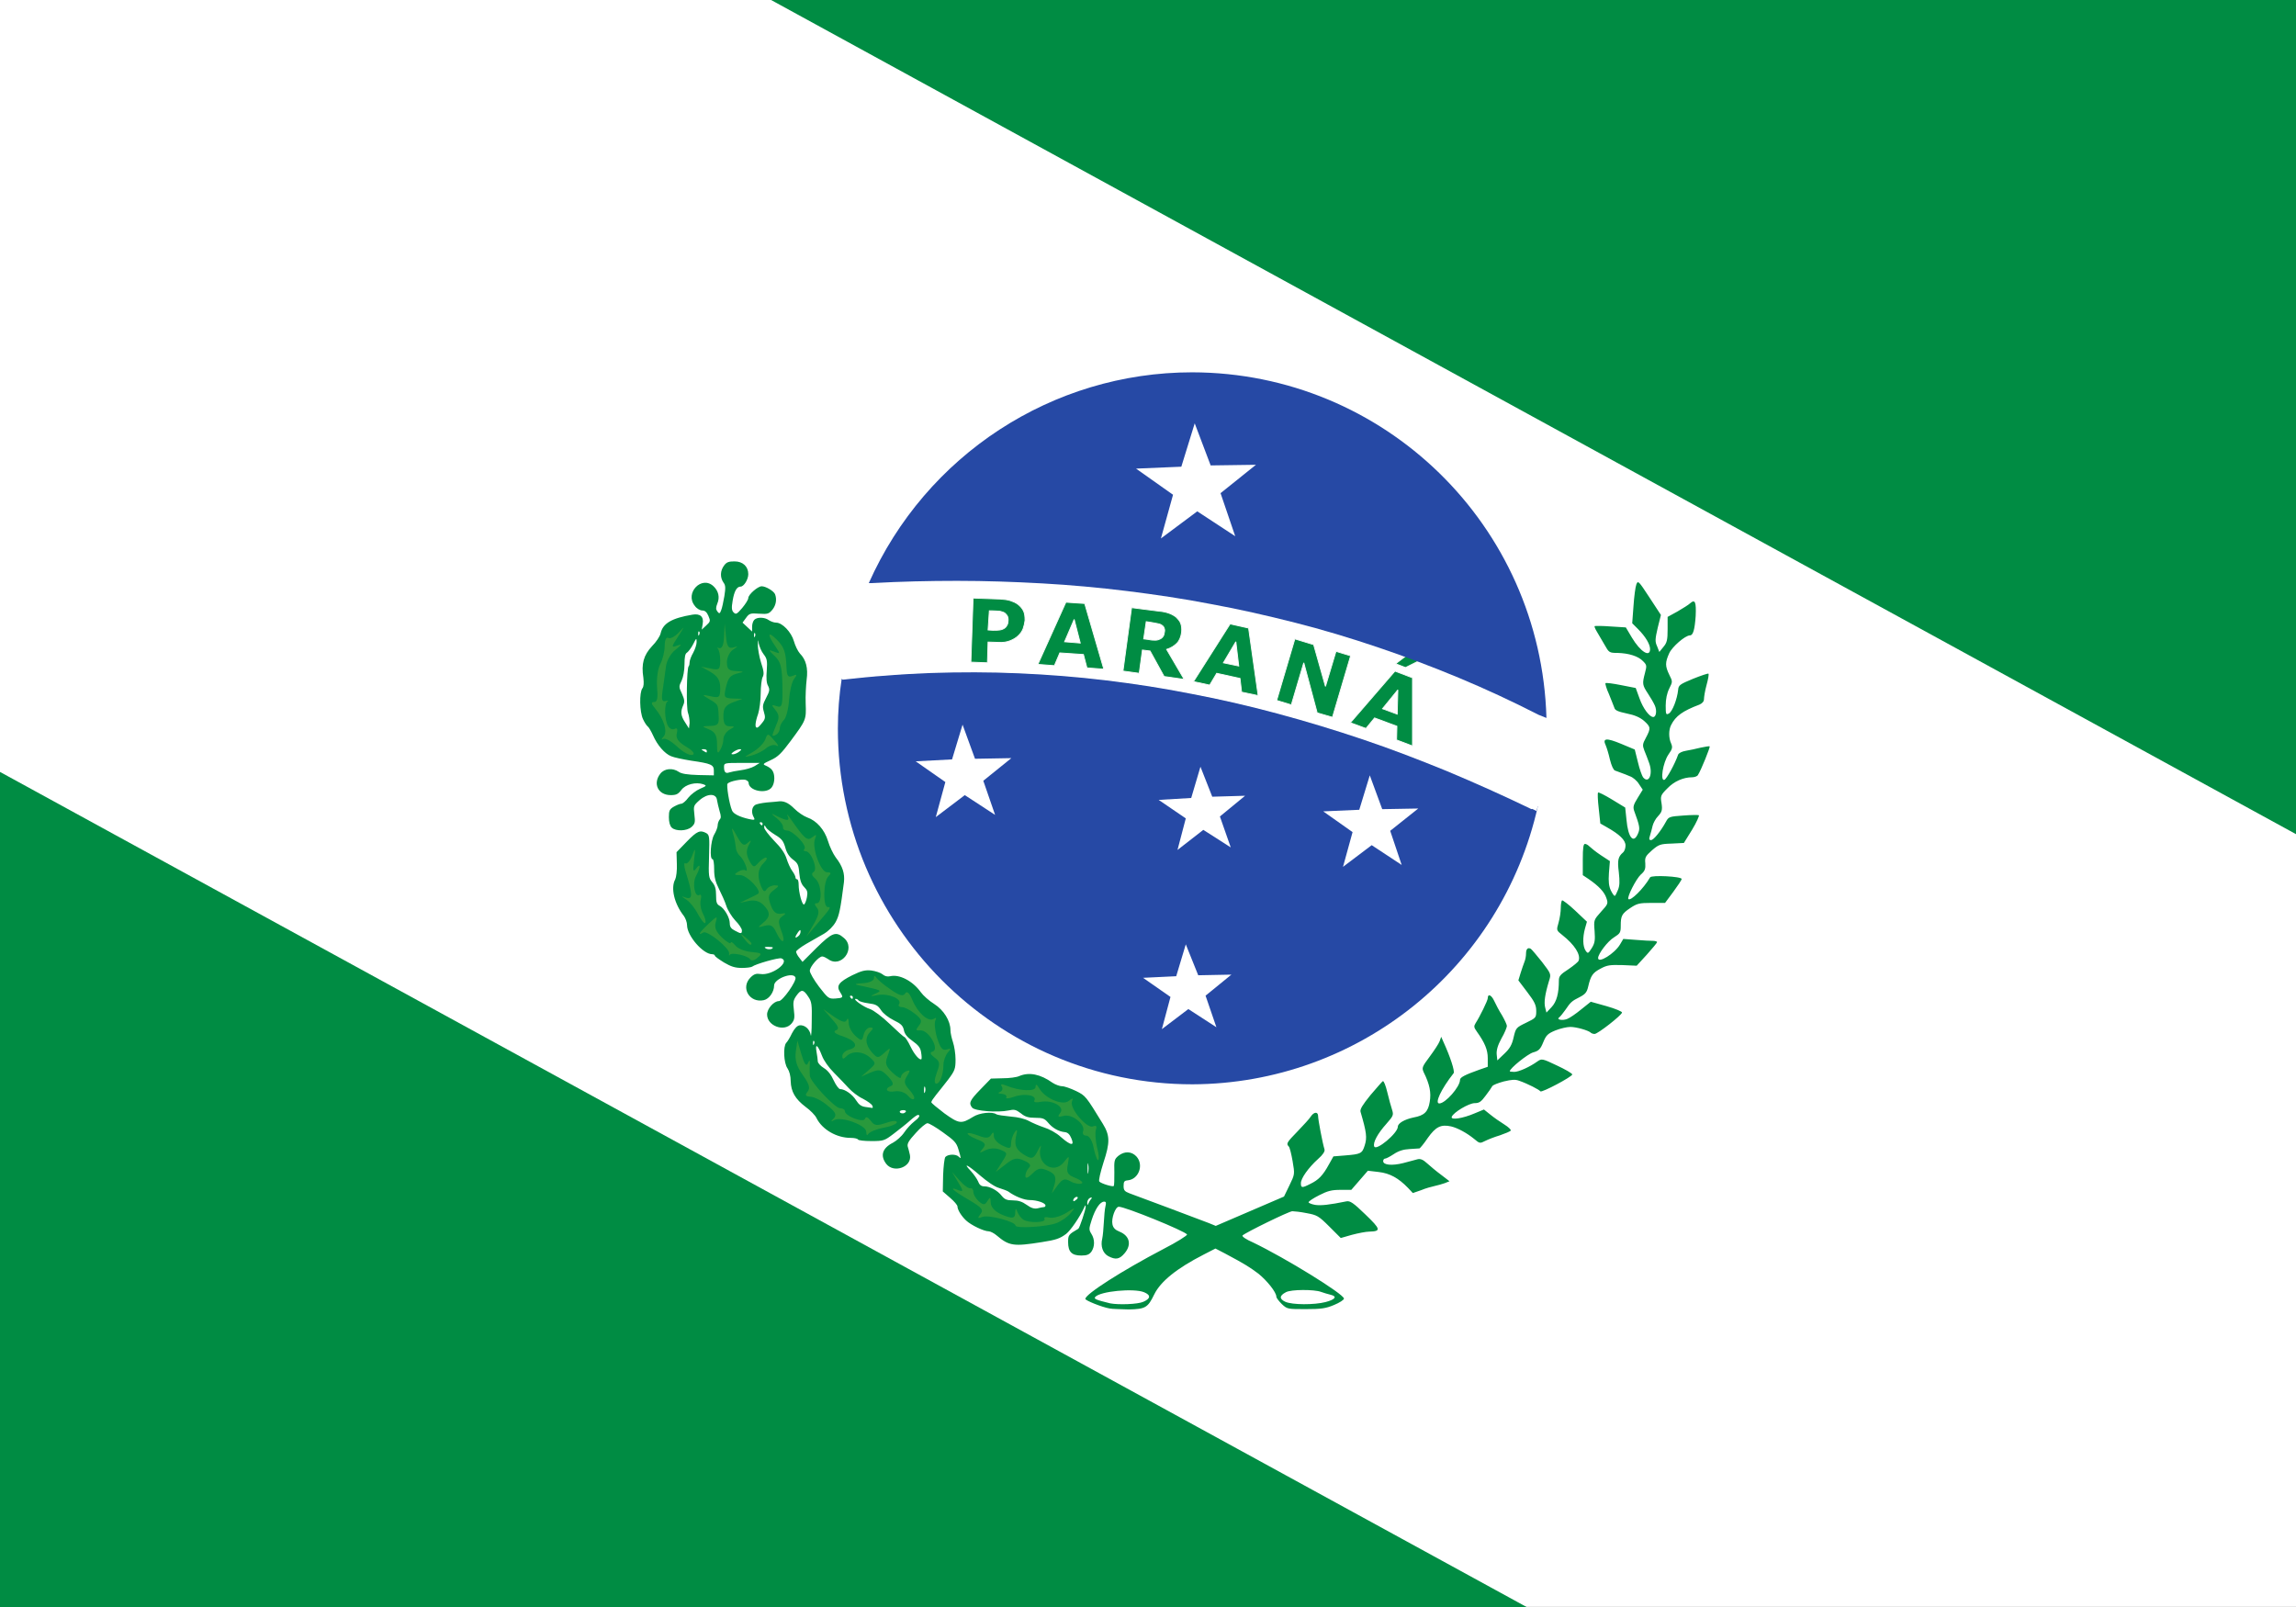 <?xml version="1.0" encoding="utf-8"?>
<!-- Generator: Adobe Illustrator 27.6.1, SVG Export Plug-In . SVG Version: 6.00 Build 0)  -->
<svg version="1.1" id="Camada_1" xmlns="http://www.w3.org/2000/svg" xmlns:xlink="http://www.w3.org/1999/xlink" x="0px" y="0px"
	 viewBox="0 0 720 504" style="enable-background:new 0 0 720 504;" xml:space="preserve">
<rect x="0" y="0" width="720" height="504" fill="#333333" stroke="none"/>
<style type="text/css">
	.st0{fill-rule:evenodd;clip-rule:evenodd;fill:#FFFFFF;}
	.st1{fill-rule:evenodd;clip-rule:evenodd;fill:#008C43;}
	.st2{fill-rule:evenodd;clip-rule:evenodd;fill:#2649A5;}
	.st3{fill:#008C43;stroke:#F9F9F9;stroke-width:0.283;stroke-miterlimit:3;}
	.st4{fill:#29993C;}
</style>
<g id="layer1" transform="translate(-1261.179,-101.738)">
	<g id="g1304" transform="translate(25.929,-5.292)">
		<g id="g1286">
			<rect id="rect4575" x="1235.2" y="107" class="st0" width="720.6" height="504">
			</rect>
			<path id="path4566" class="st1" d="M1477,107l478.9,262V107H1477z M1235.2,349.1v262h478.9L1235.2,349.1z"/>
		</g>
		<g id="g1260">
			<g id="g959">
				<path id="path4589" class="st2" d="M1717.5,359.9l-2,0.9c-8.7-4.2-17.4-8.1-26.2-11.8c-8.8-3.6-17.6-7-26.5-10
					c-8.9-3-17.8-5.7-26.7-8.1c-8.9-2.4-17.9-4.5-26.9-6.2c-9-1.8-18.1-3.2-27.2-4.3c-9.1-1.1-18.2-1.8-27.3-2.2
					c-9.1-0.4-18.3-0.4-27.5-0.1c-4.6,0.2-9.2,0.4-13.8,0.8c-4.6,0.3-9.2,0.8-13.9,1.3l-0.3-0.3c-0.8,5.2-1.2,10.4-1.2,15.6
					c0,61.6,49.8,111.6,111.2,111.6C1661.1,446.9,1706.1,410.8,1717.5,359.9L1717.5,359.9z"/>
				<path id="path4587" class="st0" d="M1720.2,332.1l-2.5-1c-8.3-4.2-16.6-8.1-25-11.6c-8.4-3.5-16.9-6.7-25.5-9.6
					c-8.6-2.9-17.2-5.4-25.9-7.7c-8.7-2.2-17.4-4.2-26.2-5.8c-8.8-1.6-17.6-3-26.4-4.1c-8.8-1.1-17.7-1.9-26.6-2.4
					c-8.9-0.5-17.8-0.8-26.7-0.8c-8.9,0-17.8,0.2-26.6,0.7h-1.1c-4.2,9.5-7.1,19.6-8.5,29.9l0.3,0.3c4.6-0.5,9.3-1,13.9-1.3
					c4.6-0.3,9.2-0.6,13.8-0.8c9.2-0.3,18.4-0.3,27.5,0.1c9.1,0.4,18.3,1.1,27.3,2.2c9.1,1.1,18.1,2.5,27.2,4.3
					c9,1.8,18,3.8,26.9,6.2c8.9,2.4,17.9,5.1,26.7,8.1c8.9,3,17.7,6.4,26.5,10c8.8,3.6,17.5,7.5,26.2,11.8l1.6,0.8l0.4-1.7
					c1.8-8,2.8-16.3,2.8-24.5C1720.3,334.3,1720.3,333.2,1720.2,332.1L1720.2,332.1z"/>
				<path id="text870" class="st3" d="M1540.4,294.6l-0.7,20.1l5.2,0.2l0.2-6.5l3.2,0.1c1.5,0.1,2.7-0.1,3.7-0.5
					c1-0.4,1.9-0.9,2.7-1.7c0.6-0.6,1.1-1.3,1.4-2.1c0.3-0.9,0.5-1.7,0.6-2.6c0-1.2-0.1-2.2-0.5-3c-0.4-0.8-1-1.5-1.8-2.1
					c-0.7-0.5-1.4-0.8-2.3-1.1c-0.9-0.3-1.9-0.4-3.2-0.5L1540.4,294.6z M1569.5,295.9l-8.8,19.5l5.2,0.4l1.7-4l7.4,0.5l1.1,4.2
					l5.3,0.4l-6-20.6L1569.5,295.9z M1590.1,297.6l-2.7,19.9l5.1,0.7l1-7.3l2.4,0.3l4.4,8l6.3,0.9l-5.5-9.4c1.3-0.4,2.4-1.1,3.2-1.9
					c0.8-0.8,1.3-2,1.5-3.5c0.1-1.1,0-2-0.3-2.8c-0.3-0.8-0.9-1.4-1.5-2c-0.7-0.5-1.4-0.9-2.3-1.2s-1.8-0.5-3-0.6L1590.1,297.6z
					 M1545.5,298.6l0.9,0c0.9,0,1.5,0.1,2,0.1c0.5,0,1,0.2,1.6,0.4c0.4,0.2,0.7,0.5,1,0.9c0.3,0.4,0.4,0.9,0.4,1.5
					c0,0.6-0.1,1.1-0.3,1.5c-0.2,0.4-0.4,0.7-0.8,1c-0.4,0.3-0.9,0.5-1.5,0.6c-0.6,0.1-1.3,0.1-2.2,0.1l-1.5-0.1L1545.5,298.6z
					 M1572.1,301.3l1.9,7.4l-4.9-0.4L1572.1,301.3z M1594.7,302l1.9,0.3c0.6,0.1,1.2,0.2,1.6,0.3c0.5,0.1,0.9,0.2,1.2,0.4
					c0.5,0.3,0.8,0.6,0.9,1c0.2,0.4,0.2,0.8,0.1,1.3c-0.1,0.6-0.2,1-0.4,1.3c-0.2,0.3-0.5,0.6-0.9,0.8c-0.4,0.2-0.9,0.4-1.5,0.4
					c-0.6,0-1.3,0-2.1-0.2l-1.6-0.2L1594.7,302z M1621,302.7l-11.5,18.1l5.1,1.1l2.2-3.7l7.3,1.6l0.5,4.3l5.2,1.1l-3-21.2
					L1621,302.7z M1641.3,307.4l-5.7,19.3l4.6,1.4l3.9-13.2l4.2,15.7l4.8,1.4l5.7-19.3l-4.6-1.4l-3.3,11l-3.7-13.1L1641.3,307.4z
					 M1622.8,308.3l0.9,7.6l-4.8-1L1622.8,308.3z M1677.9,311.4l-5,3.8l3.1,1.2l6.2-3.1l0.1-0.3L1677.9,311.4z M1672.7,317.5
					l-14,16.2l4.9,1.8l2.7-3.3l7,2.6l-0.1,4.3l5,1.9l0-21.4L1672.7,317.5z M1673.6,323.4l-0.2,7.6l-4.6-1.7L1673.6,323.4z"/>
				<path id="path4582" class="st2" d="M1609.1,223.8c-43.8,0-83.5,25.9-101.4,66.1h1.1c8.9-0.5,17.8-0.7,26.6-0.7
					c8.9,0,17.8,0.3,26.7,0.8c8.9,0.5,17.7,1.3,26.6,2.4c8.8,1.1,17.7,2.4,26.4,4.1c8.8,1.6,17.5,3.6,26.2,5.8
					c8.7,2.2,17.3,4.8,25.9,7.7c8.6,2.9,17.1,6.1,25.5,9.6c8.4,3.5,16.8,7.4,25,11.6l2.5,1C1718.5,271.8,1669.3,223.9,1609.1,223.8
					L1609.1,223.8z"/>
				<path id="path919" class="st0" d="M1609.9,239.8l-4.2,13.6l-14.2,0.6l11.6,8.2l-3.8,13.7l11.4-8.5l11.9,7.8l-4.6-13.5l11.1-8.9
					l-14.2,0.2L1609.9,239.8z M1537.1,334.3l-3.3,10.9l-11.4,0.6l9.3,6.5l-3,11l9.1-6.9l9.5,6.2l-3.7-10.7l8.8-7.1l-11.4,0.2
					L1537.1,334.3z M1611.7,347.5l-2.9,9.8l-10.2,0.6l8.5,5.8l-2.6,9.9l8.1-6.3l8.6,5.5l-3.4-9.7l7.9-6.5l-10.3,0.3L1611.7,347.5z
					 M1664.8,350.2l-3.3,10.8l-11.3,0.5l9.2,6.5l-3,10.9l9-6.8l9.4,6.2l-3.6-10.7l8.8-7l-11.3,0.2L1664.8,350.2z M1607.1,403.2
					l-3,10l-10.4,0.5l8.6,6l-2.7,10.1l8.3-6.3l8.8,5.7l-3.4-9.9l8.1-6.6l-10.4,0.2L1607.1,403.2z"/>
			</g>
			<g id="g1245">
				<path id="path1172" class="st1" d="M1583.2,517.4c-2.4-0.4-7.6-2.5-7.6-3c0-1.5,11.6-8.9,24.4-15.6c4.3-2.2,7.6-4.3,7.5-4.6
					c-0.7-1.1-19.4-8.7-21.4-8.7c-1.1,0-2.4,3.7-2,5.5c0.2,1.1,0.9,1.8,2.2,2.3c3.2,1.3,3.9,4.1,1.6,6.8c-1.6,1.9-2.8,2.1-5.1,0.9
					c-1.7-0.9-2.5-3.1-1.9-5.5c0.2-0.9,0.4-3.2,0.5-5.1c0.1-2,0.3-4.2,0.5-5c0.3-1.2,0.2-1.5-0.4-1.5c-1.3,0-2.8,2.3-3.9,5.7
					c-0.9,2.8-0.9,3.1-0.1,4.4c1.1,1.7,1.1,4,0,5.6c-0.7,0.9-1.4,1.2-3.2,1.2c-3,0-4.1-1.2-4.1-4.2c0-2.2,0.1-2.4,3.2-4.2
					c0.4-0.2,2.3-6,2.3-6.8c0-0.7-0.1-0.7-0.4,0c-1.4,3.1-4.3,7.3-5.7,8.4c-2,1.5-3.2,1.9-7.7,2.6c-8.8,1.4-10.2,1.2-14.1-2.1
					c-0.8-0.7-2-1.3-2.5-1.3c-1.5,0-5.5-1.9-7.1-3.4c-1.5-1.4-2.7-3.4-2.7-4.4c0-0.4-1-1.6-2.3-2.7l-2.3-2l0.1-5
					c0.1-2.8,0.4-5.4,0.7-5.8c0.8-0.9,3.3-1,4.2-0.1c0.8,0.8,0.8,0.7-0.1-2.3c-0.6-2.1-1.3-2.8-4.8-5.3c-2.2-1.6-4.4-2.9-4.9-2.9
					c-0.5,0-2.2,1.4-3.7,3.1c-2.2,2.4-2.7,3.3-2.5,4.2c0.2,0.6,0.5,1.8,0.7,2.7c0.7,3.7-5,5.8-7.4,2.8c-2-2.6-1.3-5,2.1-6.7
					c1.1-0.6,2.7-2,3.5-3.2c0.8-1.2,2.2-2.7,3.1-3.4c1.6-1.2,2.1-2.1,1.2-2.1c-0.3,0-1.4,0.8-2.5,1.8s-3.4,2.8-5.1,4.1
					c-2.9,2.2-3.2,2.3-7,2.3c-2.2,0-4.1-0.2-4.2-0.5c-0.2-0.3-1.2-0.5-2.3-0.5c-4.4,0-8.9-2.6-10.7-6.2c-0.4-0.9-2-2.5-3.4-3.5
					c-3.3-2.5-4.6-4.8-4.7-8.1c0-1.6-0.4-3.1-1-4c-1.2-1.7-1.4-6.9-0.4-8c0.4-0.4,1.2-1.7,1.8-3c0.8-1.5,1.6-2.4,2.4-2.5
					c1.6-0.2,3.2,1.2,3.5,3.1c0.1,0.8,0.3-1.2,0.3-4.4c0.1-5.2,0-6.1-1.1-7.7c-1.5-2.3-2.2-2.4-3.7-0.3c-1,1.4-1.1,2.1-0.8,4.5
					c0.3,2.4,0.2,3.1-0.7,4.2c-2.3,2.8-7.7,0.8-7.7-2.8c0-1.8,2.1-4.2,3.7-4.2c1.2,0,5.6-6.3,5.2-7.4c-0.7-1.9-6.7,0.4-6.7,2.5
					c0,2-1.5,4.2-3.2,4.6c-4.5,1-7.4-3.9-4.2-7.1c1.1-1.1,1.8-1.3,3.1-1.1c3.6,0.6,9.5-3.8,6.6-4.9c-0.9-0.3-8.2,1.8-9.2,2.6
					c-0.3,0.2-1.7,0.4-3.2,0.4c-2.1,0-3.4-0.4-5.6-1.7c-1.6-1-2.9-1.9-2.9-2.2c0-0.2-0.4-0.4-0.8-0.4c-2.9,0-7.9-5.8-7.9-9.1
					c0-0.9-0.5-2.2-1-2.9c-3-3.8-4.2-8.8-2.7-11.5c0.3-0.6,0.6-2.8,0.5-4.8l-0.1-3.7l3.2-3.3c3.3-3.4,4.2-3.7,6.1-2.7
					c1,0.6,1.1,1,0.9,7.3c-0.2,6.3-0.1,6.8,1,8.1c0.9,1.1,1.2,2.1,1.2,4.1c0,2.2,0.2,2.8,1.1,3.3c1.5,0.8,3.2,3.7,3.2,5.5
					c0,1.1,0.4,1.7,1.6,2.3c2,1.1,2.2,1,2.2-0.1c0-0.5-0.9-1.9-2.1-3.1c-1.1-1.2-2.4-3.3-2.8-4.6c-0.4-1.3-1.5-3.7-2.3-5.3
					c-1.1-2.2-1.5-3.7-1.5-6.1c0-1.8-0.2-3.2-0.5-3.2c-1,0-0.6-5.8,0.5-7.7c0.6-1,1.1-2.3,1.1-2.9c0-0.6,0.3-1.4,0.6-1.8
					c0.5-0.5,0.5-1.1,0-2.7c-0.3-1.1-0.7-2.7-0.8-3.4c-0.2-2.2-3-2.2-5.5,0c-1.9,1.7-1.9,1.8-1.6,4.5c0.3,2.4,0.2,2.9-0.9,3.9
					c-1.5,1.3-4.9,1.4-6.2,0.2c-0.6-0.6-0.9-1.8-0.9-3.3c0-2,0.2-2.5,1.6-3.3c0.9-0.5,1.9-0.9,2.3-0.9c0.4,0,1.4-0.8,2.2-1.9
					c0.8-1,2.5-2.3,3.7-2.8c2.1-0.9,2.1-1,1-1.4c-2.3-0.8-5.6,0-6.9,1.8c-1,1.3-1.6,1.6-3.3,1.6c-4,0-5.7-3.6-3.3-6.7
					c1.3-1.7,3.9-1.9,5.8-0.6c0.8,0.6,2.7,0.9,6.1,1l4.9,0.1v-1.5c0-1.8-0.8-2.2-7.1-3.1c-2.5-0.4-5.4-1-6.3-1.4
					c-2-0.8-4.3-3.4-5.7-6.6c-0.6-1.3-1.3-2.5-1.6-2.7c-0.3-0.2-1-1.2-1.5-2.3c-1.1-2.3-1.2-8.4-0.2-9.7c0.4-0.5,0.5-1.6,0.3-3.3
					c-0.7-4.4,0.1-7.1,2.7-9.9c1.3-1.3,2.5-3.1,2.7-4c0.7-3.2,3.5-4.8,10-5.9c2.4-0.4,3.6,0.6,3.2,2.9l-0.3,1.8l1.4-1.3
					c1.3-1.2,1.4-1.4,0.7-3c-0.5-1.2-1.1-1.7-1.9-1.7c-0.7,0-1.8-0.6-2.4-1.5c-3.2-4,2.2-9.6,5.9-6.1c1.6,1.5,2,3.5,1.2,5.4
					c-0.5,1.3-0.5,1.8,0,2.5c0.6,0.8,0.8,0.7,1.2-0.4c0.3-0.7,0.7-2.7,1-4.4c0.4-2.6,0.4-3.4-0.3-4.3c-1.1-1.6-1-3.7,0.2-5.3
					c0.8-1.1,1.5-1.3,3.3-1.3c2.6,0,4.3,1.6,4.3,4c0,1.7-1.4,3.9-2.4,3.9c-1.2,0-2,1.4-2.5,4.4c-0.4,2.3-0.3,3.1,0.3,3.7
					c0.7,0.7,1,0.6,2.7-1.4c1-1.2,1.9-2.6,1.9-3.1c0-1.1,3-3.7,4.2-3.7c1.3,0,3.8,1.5,4.2,2.5c0.6,1.6,0.3,3.4-0.8,4.8
					c-1.1,1.3-1.4,1.5-4.2,1.3c-2.7-0.2-3.1-0.1-4.1,1.3l-1.1,1.5l1.5,1.4l1.5,1.4v-1.5c0-0.9,0.3-1.8,0.7-2.2
					c0.9-0.9,3.3-0.8,4.5,0.1c0.6,0.4,1.6,0.8,2.3,0.8c2,0,4.8,3,5.6,5.8c0.4,1.4,1.2,3.1,1.9,3.9c1.9,1.9,2.6,4.6,2.1,8.2
					c-0.2,1.7-0.4,5.1-0.3,7.5c0.2,5.1,0.1,5.2-4.7,11.7c-2.9,3.9-4,5-6.2,6c-2.6,1.2-2.7,1.3-1.5,1.8c0.7,0.3,1.6,0.9,1.9,1.4
					c0.9,1.2,0.9,3.9-0.1,5.3c-1.6,2.3-7.3,1.2-7.3-1.4c0-0.3-0.4-0.7-1-0.9c-1.1-0.3-4.9,0.4-5.6,1.2c-0.4,0.4,0.5,6.3,1.4,8.4
					c0.4,1.1,2.6,2.1,5.3,2.7c1.8,0.4,2,0.3,1.5-0.6c-0.8-1.4-0.6-3,0.3-3.7c0.4-0.4,2.1-0.7,3.8-0.9c1.7-0.1,3.2-0.3,3.4-0.3
					c1.8-0.3,3.3,0.3,5.2,2.2c1.2,1.2,3,2.4,4.1,2.8c2.9,1,5.4,3.8,6.5,7.4c0.5,1.7,1.6,4,2.4,5.1c2.2,2.8,2.9,5.1,2.6,7.8
					c-1.1,8.6-1.5,10.5-2.6,12.5c-0.8,1.4-2.2,2.8-3.7,3.7c-1.4,0.8-3.9,2.2-5.6,3.2c-1.7,1-3.1,2.1-3.1,2.4c0,0.3,0.4,1.2,1,1.9
					l1,1.3l4.4-4.4c4.9-4.8,6.1-5.3,8.6-3.1c3.9,3.3-0.9,9.7-5,6.6c-0.6-0.4-1.4-0.8-1.8-0.8c-1.1,0-3.9,3.2-3.9,4.5
					c0,0.6,1.3,2.9,2.9,5c2.8,3.6,3,3.8,5,3.7c2.6-0.2,2.7-0.3,1.6-2c-1.3-2-0.4-3.2,3.8-5.3c2.9-1.4,4-1.7,6-1.5
					c1.4,0.2,2.9,0.7,3.5,1.2c0.7,0.6,1.5,0.8,2.4,0.6c2.9-0.7,7.1,1.5,9.6,5c0.8,1.1,2.6,2.7,4.2,3.7c3,1.9,5.1,5.3,5.1,8.2
					c0,0.9,0.4,2.6,0.8,3.8c0.4,1.2,0.8,3.6,0.8,5.4c0,2.9-0.2,3.5-2.3,6.3c-1.3,1.7-3,3.8-3.8,4.8c-0.8,1-1.5,2-1.5,2.3
					c0,0.3,1.9,1.8,4.1,3.5c4.6,3.3,5.3,3.4,9,1.1c2-1.3,6.1-1.7,7.3-0.8c0.3,0.2,2.3,0.5,4.4,0.7c2.5,0.2,4.5,0.7,5.8,1.4
					c1.1,0.6,3.2,1.5,4.7,2c1.6,0.5,3.9,1.7,5.3,3c3.2,2.8,4.4,2.9,3.3,0.4c-0.5-1.2-1.1-1.8-2-1.9c-2-0.2-3.9-1.3-5.3-3
					c-1.1-1.3-1.7-1.5-4-1.5c-2.1,0-3.2-0.3-4.5-1.4c-1.6-1.2-2.1-1.3-3.9-0.9c-3.2,0.7-10.6,0.2-11.4-0.9c-1.1-1.4-0.8-2.2,2.6-5.7
					l3.3-3.4l3.7-0.1c2,0,4.4-0.3,5.2-0.7c3.1-1.3,6.6-0.6,10.4,2.1c0.9,0.6,2.3,1.1,3,1.1c0.8,0,2.7,0.7,4.4,1.5
					c3,1.5,3,1.5,8.4,10.3c2.2,3.6,2.3,5.8,0.2,12.1c-1,3.2-1.6,5.7-1.3,6c0.7,0.7,4.2,1.7,4.5,1.4c0.2-0.2,0.2-2.1,0.2-4.3
					c-0.1-3.8,0-4.1,1.3-5.2c1.9-1.5,4.1-1.4,5.6,0.2c2.4,2.6,0.8,7.1-2.6,7.5c-1.2,0.1-1.4,0.4-1.4,1.8c0,1.3,0.3,1.7,1.9,2.3
					c2.8,1,22.2,8.3,24.8,9.3l2.2,0.9l10.7-4.6l10.7-4.6l1.7-3.5c1.7-3.5,1.7-3.5,1-7.6c-0.4-2.3-0.9-4.3-1.2-4.6
					c-0.9-0.9-0.6-1.3,2.8-4.8c1.8-1.9,3.7-3.9,4.1-4.6c1-1.5,2.3-1.6,2.3-0.1c0,1.1,1.4,8.5,2,10.4c0.2,0.6-0.5,1.7-2,3
					c-3.1,2.8-5.4,6.1-5.4,7.6c0,1.5,0.3,1.6,3,0.2c2.5-1.2,3.9-2.6,5.8-6.1l1.4-2.5l3.7-0.3c4.9-0.4,5.3-0.6,6.1-3.1
					c0.8-2.5,0.6-4.1-1.3-10.6c-0.2-0.8,0.6-2.1,3.1-5.2c1.9-2.2,3.6-4.2,3.9-4.4c0.3-0.1,0.9,1.4,1.4,3.5c0.5,2.1,1.2,4.6,1.5,5.5
					c0.5,1.6,0.4,1.9-1.8,4.4c-2.7,3-4.3,5.9-3.8,7.1c0.6,1.5,7.4-4.2,7.4-6.2c0-1.1,2.1-2.3,4.9-2.9c3.4-0.6,4.6-1.8,5.1-4.9
					c0.5-2.9,0-5.5-1.9-9.3c-0.6-1.4-0.5-1.7,1.9-4.9c1.4-1.9,2.8-4,3.1-4.8l0.5-1.4l0.7,1.6c2.2,4.8,3.6,9.2,3.2,9.8
					c-4,5.1-6,9.5-4.5,9.5c1.9,0,6.5-5.2,6.5-7.4c0-0.8,1.6-1.6,6.1-3.2l2.6-0.9v-2.7c0-2.6-0.9-4.8-3.4-8.3c-1-1.4-1-1.7-0.4-2.7
					c1.3-2,3.8-7.1,3.8-7.8c0-1.5,1.1-1.1,2,0.8c0.5,1.1,1.6,3.2,2.5,4.6c0.8,1.4,1.5,2.9,1.5,3.3c0,0.4-0.7,2.2-1.7,3.9
					c-1.2,2.2-1.6,3.7-1.5,5l0.2,1.9l2.2-2.1c1.7-1.6,2.4-2.8,2.9-5.1c0.7-3,0.8-3.1,3.9-4.6c3.1-1.5,3.2-1.6,3.2-3.7
					c0-1.8-0.5-2.9-2.8-5.9l-2.8-3.7l0.7-2.3c0.4-1.2,0.9-2.8,1.2-3.5c0.3-0.7,0.5-1.8,0.5-2.6c0-1.5,0.6-2,1.5-1.5
					c0.3,0.2,1.9,2.1,3.5,4.1c2.9,3.8,2.9,3.8,2.2,6c-1.3,4.3-1.6,6.7-1.2,8.3l0.4,1.6l1.6-1.7c1.6-1.7,2.3-4.3,2.3-8.4
					c0-1.3,0.5-1.9,3-3.5c1.6-1.1,3.1-2.3,3.2-2.7c0.7-1.9-1.3-5-5.1-8c-1.9-1.5-1.9-1.5-1.2-3.9c0.4-1.4,0.7-3.4,0.7-4.6
					c0-1.2,0.2-2.2,0.4-2.4c0.2-0.1,2.1,1.3,4.1,3.2l3.7,3.5l-0.6,2.1c-0.8,2.9-0.7,5.7,0.2,7c0.7,1,0.8,0.9,1.9-0.8
					c1-1.6,1.1-2.5,0.9-5.4c-0.3-3.5-0.2-3.5,2-6c2.2-2.4,2.3-2.6,1.7-4.3c-0.6-1.9-2.4-3.8-5.6-6l-1.8-1.2v-4.9
					c0-3.8,0.2-4.9,0.7-4.9c0.4,0,1,0.4,1.4,0.8c0.4,0.4,2,1.7,3.5,2.7l2.9,1.9l-0.3,3.7c-0.2,2.8,0,4.2,0.6,5.5
					c0.5,1,1,1.7,1.2,1.7c0.2,0,0.6-0.8,1-1.8c0.6-1.4,0.6-2.7,0.3-5.6c-0.5-3.8-0.2-4.9,1.3-6.2c0.5-0.4,0.8-1.4,0.8-2.2
					c0-1.7-1.9-3.5-5.8-5.7l-2.1-1.2l-0.5-4.7c-0.3-2.6-0.4-4.8-0.2-5c0.1-0.2,2.1,0.8,4.4,2.2l4.1,2.5l0.4,3.8
					c0.5,5.6,2.2,7.7,3.6,4.4c0.7-1.6,0.6-2.3-1.2-7.2c-0.4-1.2-0.2-1.9,1.1-4l1.6-2.6l-1.2-1.8c-0.6-1-1.9-2.1-2.8-2.4
					c-0.9-0.4-2.2-0.9-2.8-1.1c-0.6-0.2-1.5-0.6-1.9-0.7c-0.5-0.2-1.1-1.5-1.6-3.5c-0.4-1.8-1-3.7-1.3-4.4c-1.1-2.3,0.2-2.4,4.8-0.5
					l4.3,1.8l1,4c0.5,2.2,1.3,4.3,1.6,4.7c1.8,2.2,3.2-1,1.9-4.5c-0.4-1.2-1.1-2.9-1.5-3.9c-0.6-1.6-0.6-2,0.5-4
					c1.6-3,1.5-3.4-0.6-5.3c-1.3-1.1-2.9-1.8-5.4-2.3c-2.8-0.6-3.7-1-3.9-1.8c-0.2-0.6-1-2.5-1.7-4.3c-0.8-1.7-1.2-3.3-1.1-3.4
					c0.2-0.2,2.4,0.1,4.9,0.6l4.6,0.9l1.2,3.3c1.1,3.1,3.1,5.8,4.3,5.8c0.9,0,1.2-2,0.5-3.6c-0.4-0.9-1.4-2.6-2.2-3.8
					c-1.7-2.6-1.8-3-0.9-6.4c0.6-2.3,0.6-2.5-0.6-3.7c-1.5-1.6-4.5-2.5-8-2.6c-2.6,0-2.7-0.1-4.1-2.6c-0.8-1.4-1.9-3.2-2.4-4.1
					c-0.5-0.8-0.8-1.6-0.7-1.7c0.1-0.1,2.4-0.1,5,0.1l4.8,0.3l1.9,3.2c2.7,4.5,5.7,6.3,5.7,3.6c0-1.5-1.4-3.9-3.8-6.3l-1.8-1.8
					l0.4-5.4c0.2-3,0.6-6,0.9-6.8c0.5-1.3,0.7-1.1,4.1,4.1l3.6,5.5l-1,4c-0.8,3.5-0.9,4.3-0.2,5.8l0.7,1.8l1.3-1.6
					c1.1-1.3,1.3-2.2,1.3-5.5v-3.9l3.1-1.7c1.7-1,3.5-2.1,4-2.6c1.5-1.3,1.9-0.4,1.7,4c-0.3,4.3-0.8,6.1-1.8,6.1
					c-1.5,0-5.6,3.6-6.5,5.6c-1.3,2.9-1.3,4,0,6.7c1.1,2.2,1.1,2.2,0,4.4c-0.7,1.4-1.1,3.3-1.1,5.3c0,2.8,0.1,3,1,2.5
					c1.1-0.6,2.6-4.5,2.9-7.4c0.1-1.5,0.6-1.8,4.7-3.5c2.5-1,4.6-1.7,4.8-1.6c0.2,0.2-0.1,1.8-0.6,3.6c-0.5,1.8-0.8,3.8-0.8,4.4
					c0,0.7-0.5,1.3-1.4,1.7c-5.3,2-7.5,3.6-8.9,6.4c-0.8,1.5-0.8,4.1,0,5.8c0.5,1.2,0.4,1.7-0.8,3.4c-1.8,2.6-2.7,8.5-1.3,8
					c0.7-0.3,3.3-5,4.3-7.9c0.2-0.5,1.2-1,2.4-1.2c1.1-0.2,3.2-0.6,4.7-1c1.4-0.3,2.7-0.5,2.8-0.4c0.2,0.2-2.7,7.5-3.7,9
					c-0.2,0.4-1.1,0.7-1.8,0.7c-2.8,0-5.7,1.3-7.8,3.5c-2.1,2.1-2.2,2.4-1.8,4.7c0.3,2.1,0.1,2.7-1.1,4c-0.8,0.8-1.5,2.2-1.7,3
					c-0.2,0.8-0.5,2.1-0.8,3c-0.4,1.2-0.3,1.5,0.3,1.5c0.8,0,3-2.7,4.7-5.8c0.8-1.5,1.1-1.6,5.4-1.9c2.5-0.2,4.7-0.2,4.9-0.1
					c0.2,0.1-0.7,2.2-2.1,4.5l-2.6,4.2l-3.9,0.2c-3.5,0.1-4,0.3-6.1,2.1c-2,1.8-2.3,2.2-2.1,4.1c0.1,1.7-0.1,2.4-1.4,3.5
					c-1.5,1.4-4.4,7.1-3.9,7.7c0.7,0.7,4.7-3.2,6.8-6.8c0.4-0.8,9.9-0.3,9.9,0.5c0,0.3-1.2,2.1-2.6,4l-2.6,3.5l-4.3,0
					c-3.8,0-4.5,0.2-6.6,1.6c-2.7,1.8-3,2.5-3,5.6c0,2.1-0.2,2.4-2.1,3.6c-2,1.2-5,5.2-5,6.5c0,1.8,5.2-1.4,6.9-4.3l1-1.7l4,0.3
					c2.2,0.2,4.6,0.3,5.3,0.3c0.7,0,1.3,0.2,1.3,0.4c0,0.2-1.5,2-3.2,3.9l-3.2,3.5l-4.5-0.2c-3.8-0.1-4.8,0-6.8,1.1
					c-2.5,1.3-3.1,2.2-3.9,5.6c-0.4,1.8-0.9,2.4-2.6,3.3c-2.6,1.3-2.9,1.6-4.6,4.1c-0.7,1-1.6,2.1-1.9,2.3c-1,0.7,1,1.1,2.5,0.5
					c0.8-0.3,2.7-1.6,4.4-3l3-2.4l5,1.4c2.8,0.8,4.9,1.7,4.8,2c-0.2,0.9-7.6,6.7-8.6,6.7c-0.5,0-1-0.2-1.2-0.4
					c-0.7-0.7-4.5-1.8-6.4-1.8c-1.1,0-3.2,0.5-4.7,1.1c-2.4,1-2.9,1.5-3.8,3.7c-0.9,2.2-1.4,2.7-3.2,3.2c-1.7,0.5-7.3,5-7.3,5.9
					c0,0.1,0.6,0.2,1.4,0.2c1.4,0,4.8-1.5,7.3-3.3c1.3-0.9,1.5-0.9,6.1,1.3c2.6,1.2,4.8,2.5,4.8,2.8c0,0.7-9.6,5.8-10,5.3
					c-0.3-0.5-4-2.4-6.6-3.3c-1.3-0.5-2.3-0.4-4.9,0.2c-1.8,0.5-3.4,1.1-3.6,1.5c-0.2,0.4-1.1,1.7-2.1,3c-1.4,1.9-2,2.3-3.4,2.3
					c-1.8,0-6.7,2.9-7.2,4.3c-0.4,1.1,3.5,0.5,7.2-1.1l2.9-1.2l2,1.6c1.1,0.9,3.1,2.3,4.4,3.1s2.2,1.7,2,1.9
					c-0.2,0.3-1.7,0.9-3.4,1.5c-1.7,0.5-3.7,1.3-4.5,1.7c-1.8,0.9-1.8,0.9-3.6-0.6c-2.2-1.8-5.1-3.4-7.2-3.9
					c-3.2-0.7-4.8,0.1-7.3,3.6c-1.2,1.8-2.4,3.2-2.6,3.3c-0.2,0-1.6,0.1-3.1,0.2c-2,0.1-3.5,0.6-5,1.6c-1.2,0.8-2.4,1.4-2.7,1.4
					c-0.3,0-0.6,0.3-0.6,0.8c0,1.2,2.7,1.5,6.3,0.6c1.8-0.5,3.8-1,4.5-1.2c0.9-0.2,1.7,0.1,3,1.3c1,0.9,2.9,2.5,4.4,3.6l2.6,2
					l-1.5,0.6c-0.8,0.3-2.3,0.7-3.2,0.9c-0.9,0.2-2.8,0.7-4.2,1.3l-2.6,0.9l-1.5-1.6c-3-3.1-5.7-4.6-9.2-5l-3.4-0.4l-2.6,3l-2.6,3
					h-3.4c-2.7,0-4,0.3-6.7,1.7c-1.8,0.9-3.3,1.9-3.3,2.2c0,0.2,0.9,0.6,2,0.8c1.8,0.3,4.5,0,9.9-1.1c1.1-0.2,2.1,0.4,5.9,4.1
					c4.9,4.7,5,5.3,1.2,5.4c-1,0-3.5,0.5-5.4,1l-3.5,1l-3.6-3.6c-3.4-3.4-3.9-3.6-7.1-4.2c-1.9-0.4-4-0.6-4.5-0.6
					c-1,0-14.7,6.7-15.6,7.6c-0.3,0.3,1.2,1.3,3.3,2.2c10.2,4.9,28.5,16.2,28.5,17.6c0,0.4-1.4,1.3-3.1,2c-2.6,1.1-4.1,1.3-8.9,1.3
					c-5.7,0-5.8,0-7.5-1.6c-0.9-0.9-1.7-1.9-1.7-2.3c0-1.4-2.9-5-5.6-7.2c-2.7-2-4-2.9-10.6-6.4l-2.9-1.5l-3.7,1.9
					c-8.4,4.3-13.5,8.4-15.5,12.5c-2,4.1-2.7,4.6-8,4.7C1586.7,517.6,1584,517.6,1583.2,517.4L1583.2,517.4z M1593.8,515.3
					c2.3-1,2.4-2.1,0.2-3c-3.2-1.3-13.8-0.3-15.3,1.5c-0.5,0.6,0.2,0.9,4.7,2C1586,516.3,1592.1,516.1,1593.8,515.3L1593.8,515.3z
					 M1650.9,515.4c3.1-0.8,3.8-1.8,1.6-2.3c-0.8-0.2-2.2-0.6-3-0.9c-2.1-0.8-9.4-0.8-11,0.1c-2.1,1.1-2.1,2.1-0.2,3
					C1640.5,516.3,1647.4,516.3,1650.9,515.4L1650.9,515.4z M1562.6,485.6c0.3,0,0.5-0.2,0.5-0.5c0-0.8-2.7-1.7-4.9-1.7
					c-1.8,0-4.6-1.1-6.8-2.7c-0.3-0.2-1.6-0.7-2.9-1.1c-1.4-0.4-3.8-2.1-5.9-3.9c-3.9-3.4-5.6-4.2-2.9-1.4c0.9,1,1.9,2.4,2.3,3.3
					c0.4,1.1,1,1.5,1.9,1.5c1.8,0,4.2,1.3,5.5,3c0.9,1.1,1.6,1.4,3.5,1.4c1.7,0,2.9,0.4,4.3,1.4c1.4,1,2.3,1.3,3.4,1.1
					C1561.4,485.8,1562.3,485.6,1562.6,485.6L1562.6,485.6z M1577.4,483.1c0.4-0.5,0.3-0.6-0.3-0.4c-0.5,0.2-0.9,0.9-0.9,1.5
					c0,0.8,0.1,0.9,0.3,0.4C1576.7,484.1,1577.1,483.4,1577.4,483.1z M1573.2,482.5c-0.4-0.4-1.4,0.4-1.4,1c0,0.4,0.3,0.3,0.8-0.1
					C1573.1,483.1,1573.3,482.7,1573.2,482.5L1573.2,482.5z M1576.5,472.2c-0.1-0.8-0.2-0.3-0.2,1.2c0,1.5,0.1,2.2,0.2,1.5
					S1576.7,473,1576.5,472.2L1576.5,472.2z M1519.3,455.7c0.2-0.3-0.2-0.5-0.8-0.5c-0.6,0-1.1,0.2-1.1,0.5c0,0.3,0.4,0.5,0.8,0.5
					C1518.6,456.3,1519.1,456,1519.3,455.7z M1508.8,453.8c-0.2-0.5-1.5-1.4-3-2.2c-1.5-0.7-3.4-2.2-4.4-3.3c-1-1.1-3-3.2-4.6-4.8
					c-1.7-1.7-3.2-3.8-3.8-5.4c-1.3-3.4-2.2-4-1.7-1.2c0.2,1.2,0.4,2.5,0.4,3c0,0.5,0.8,1.4,1.9,2.1c1.2,0.7,2.3,2.1,3.1,3.9
					c0.7,1.5,1.6,2.7,2,2.7c1.5,0,3.9,1.7,5,3.5c0.9,1.4,1.6,1.9,2.9,2.1c1,0.1,1.9,0.3,2.1,0.3C1509,454.6,1509,454.2,1508.8,453.8
					L1508.8,453.8z M1525.3,447.9c-0.1-0.4-0.3,0.1-0.3,1c0,0.9,0.1,1.2,0.3,0.7C1525.5,449.1,1525.5,448.3,1525.3,447.9
					L1525.3,447.9z M1524.1,437.1c-0.2-1.5-0.9-2.3-2.7-3.6c-1.6-1.1-2.5-2.2-2.7-3.4c-0.3-1.4-0.9-2-3.2-3.1
					c-1.6-0.8-3.3-2.1-4-3.2c-1-1.5-1.6-1.8-3.9-2.1c-1.5-0.2-2.9-0.6-3.1-0.9c-0.2-0.3-0.6-0.5-0.9-0.5c-1.1,0,2.5,2.6,4.5,3.2
					c1.1,0.4,3.7,2.3,6.2,4.7c2.3,2.2,4.4,4.1,4.6,4.1c0.2,0,1.1,1.3,1.9,3c1.2,2.5,2.9,4.4,3.4,3.9
					C1524.3,439.1,1524.3,438.2,1524.1,437.1L1524.1,437.1z M1490.5,433.5c-0.2-0.2-0.3,0.1-0.3,0.7c0,0.6,0.2,0.8,0.3,0.3
					C1490.7,434.2,1490.7,433.7,1490.5,433.5L1490.5,433.5z M1502.7,419.8c0-0.3-0.3-0.5-0.6-0.5c-0.3,0-0.4,0.2-0.2,0.5
					c0.2,0.3,0.4,0.5,0.6,0.5C1502.6,420.3,1502.7,420.1,1502.7,419.8z M1477.6,404.2c0-0.1-0.7-0.2-1.5-0.2c-1.1,0-1.3,0.1-0.7,0.5
					C1476.1,404.9,1477.6,404.8,1477.6,404.2L1477.6,404.2z M1486.3,399.2c0-0.7-0.2-0.6-0.8,0.2c-1,1.4-1.1,2.2,0,1.3
					C1486,400.4,1486.3,399.7,1486.3,399.2L1486.3,399.2z M1488.3,388.4c0.3-1.6,0.1-2.2-0.9-3.2c-0.9-0.9-1.3-2.2-1.5-4.3
					c-0.2-2.6-0.5-3.2-2-4.3c-1.2-0.9-2-2.2-2.4-3.8c-0.6-2-1.1-2.7-3.1-3.9c-1.3-0.8-2.6-1.8-2.9-2.3c-0.5-0.9-0.6-0.9-0.6,0
					c0,0.5,1.4,2.3,3.1,4.1c2.2,2.2,3.4,4,3.9,5.6c0.4,1.3,1.2,3.1,1.8,3.9c0.6,0.8,1,1.7,1,2c0,0.3,0.2,0.6,0.5,0.6
					c0.3,0,0.5,0.7,0.5,1.7c0,2.4,1.1,6.5,1.7,6.2C1487.7,390.5,1488.1,389.5,1488.3,388.4L1488.3,388.4z M1474.4,365.4
					c0-0.3-0.3-0.5-0.6-0.5c-0.3,0-0.4,0.2-0.2,0.5c0.2,0.3,0.4,0.5,0.6,0.5C1474.2,365.9,1474.4,365.7,1474.4,365.4z M1467.5,348.6
					c1.5-0.2,3.4-0.7,4.4-1.3l1.6-1l-5.6,0c-5.5,0-5.6,0-5.6,1.3c0,1.6,0.5,2.1,1.6,1.7C1464.5,349.1,1466,348.8,1467.5,348.6
					L1467.5,348.6z M1467,342.8c0.8-0.6,0.9-0.8,0.2-0.8c-0.4,0-1.3,0.4-1.9,0.8c-0.8,0.6-0.9,0.8-0.2,0.8
					C1465.6,343.6,1466.5,343.2,1467,342.8L1467,342.8z M1456.9,342.5c0-0.3-0.4-0.5-1-0.5c-0.8,0-0.8,0.1-0.1,0.5
					C1456.9,343.2,1456.9,343.2,1456.9,342.5L1456.9,342.5z M1451,330.6c-0.6-1.5-0.4-14,0.2-14.6c0.2-0.2,0.3-0.8,0.3-1.3
					s0.5-1.9,1.1-2.9c0.6-1.1,1.1-2.6,1.1-3.4c0-1.4-0.1-1.3-1.1,0.7c-0.6,1.2-1.5,2.3-1.9,2.6c-0.6,0.3-0.8,1.4-0.8,3.7
					c0,1.9-0.4,4-0.9,5.1c-0.9,1.8-0.9,2,0.1,4.1c0.8,1.8,0.9,2.5,0.4,3.6c-0.9,2-0.8,3.3,0.6,5.4l1.2,1.9l0.2-1.7
					C1451.5,332.8,1451.3,331.4,1451,330.6L1451,330.6z M1474.2,333.8c1.1-1.3,1.1-1.8,0.6-3.5c-0.5-1.7-0.4-2.3,0.7-4.4
					c1.1-2.1,1.2-2.6,0.6-3.8c-0.5-0.8-0.6-2.5-0.4-4.8c0.2-3,0.1-3.7-1-5.1c-0.7-0.9-1.3-2.4-1.5-3.3c-0.2-1.5-0.2-1.4-0.3,0.4
					c0,1.1,0.4,3.6,1,5.5c0.9,2.7,1,3.7,0.5,4.6c-0.3,0.6-0.6,2.9-0.6,5.1s-0.4,5.1-0.8,6.4c-0.9,2.5-1.1,4.4-0.4,4.3
					C1472.8,335.4,1473.5,334.7,1474.2,333.8L1474.2,333.8z M1472,305.6c-0.2-0.2-0.3,0.1-0.3,0.7c0,0.6,0.2,0.8,0.3,0.3
					C1472.2,306.3,1472.1,305.8,1472,305.6L1472,305.6z M1454.5,305.1c-0.2-0.2-0.3,0.1-0.3,0.7c0,0.6,0.2,0.8,0.3,0.3
					C1454.7,305.7,1454.7,305.3,1454.5,305.1L1454.5,305.1z"/>
				<path id="path1195-1" class="st4" d="M1553.7,491.4c0-1.2-8.5-3.5-10.4-2.7c-1.5,0.6-1.6,0.4-0.6-0.9c1.1-1.3,0.4-2.1-3.7-4.5
					c-5-2.9-6.4-4.3-3.2-3c1.6,0.6,1.6,0.3-0.1-2.5l-1.9-3.2l2.4,2.7c1.3,1.5,2.9,2.6,3.4,2.4c0.5-0.1,0.9,0.4,0.9,1.2
					c0,0.8,0.8,2.1,1.7,2.9c1.4,1.2,1.9,1.2,2.7-0.1c0.8-1.3,1-1.3,1,0.2c0,2.1,1.8,3.6,5.2,4.7c1.9,0.6,2.5,0.3,2.5-1.2
					c0.1-1.5,0.2-1.6,0.7-0.3c0.3,0.9,1.2,2,1.8,2.4c1.7,1.2,7.4,1,6.7-0.2c-0.3-0.5,0.3-0.7,1.5-0.4c1.1,0.3,3.5-0.4,5.2-1.4
					c3-1.9,3.1-1.9,1.5,0c-0.9,1.1-2.8,2.5-4.4,3.1C1563.7,491.8,1553.7,492.4,1553.7,491.4L1553.7,491.4z M1566,478.3
					c0.5-2.3,0.1-3.1-2.1-4.1c-2.3-1-3.1-0.9-4.9,0.9c-1.4,1.4-2.2,1.7-2.2,0.7c0-0.8,0.5-1.9,1.1-2.5c0.8-0.8,0.3-1.5-1.6-2.3
					c-2.2-1-3.2-0.8-5.7,1.2l-3.1,2.4l1.9-3c1.9-3,1.9-3-0.5-4c-1.5-0.6-3.3-0.5-4.7,0.2c-1.9,1-2,0.9-0.8-0.5
					c1.2-1.4,0.9-1.9-1.9-3c-4.1-1.7-3.6-2.7,0.6-1.1c2.3,0.9,3.3,0.8,3.9-0.2c0.7-1.1,0.9-1,0.9,0.3c0,1,1.2,2.3,2.7,3
					c2.3,1.1,2.7,1,2.7-0.6c0-1,0.5-2.6,1.1-3.5c0.8-1.2,1-1,0.5,1.1c-0.7,3.1,0.1,4.6,3.2,6.3c1.8,1,2.4,0.7,3.6-1.7
					c0.8-1.6,1.2-2,0.9-1c-1.4,5,4,8.6,7.2,4.7c1.8-2.3,1.8-2.3,1.3,0.7c-0.5,2.5-0.1,3.2,2.5,4.2c1.7,0.7,2.5,1.5,1.8,1.7
					c-0.7,0.3-2.3,0-3.5-0.7c-1.8-1-2.5-0.7-4,1.3l-1.8,2.5L1566,478.3z M1578.2,467c-0.4-2.2-1.4-3.8-2.3-3.8c-0.9,0-1.3-0.6-1-1.4
					c0.8-2.1-3.4-5.5-6.1-4.8c-1.8,0.5-2,0.3-1.1-0.9c1.6-1.9-2.4-4.2-6.1-3.5c-1.4,0.3-2.3,0.1-2-0.4c1-1.6-3-2.4-6.3-1.2
					c-1.7,0.6-2.8,0.7-2.5,0.2c0.3-0.5-0.3-1-1.4-1.1c-1.2-0.1-1.4-0.3-0.6-0.6c0.8-0.3,1-1.1,0.6-1.7c-0.5-0.8-0.1-0.9,1.4-0.3
					c4.1,1.7,9.2,2,9.2,0.4c0-1,0.4-0.8,1.1,0.4c1.8,3.2,7.4,5.6,9.3,4c1.3-1,1.5-1,1,0.2c-0.8,2.1,4.7,8.6,6.6,7.8
					c1-0.4,1.3-0.1,0.9,1.1c-0.3,0.9-0.1,3.4,0.4,5.6c0.6,2.1,0.7,3.9,0.2,3.9C1579.3,470.8,1578.6,469.1,1578.2,467L1578.2,467z
					 M1506.9,462c0-2.1-7.8-4.9-10-3.7c-1.2,0.7-1.2,0.5-0.2-0.5c1-1.1,0.6-2-1.9-4c-1.7-1.5-4.1-2.7-5.3-2.8
					c-1.7-0.1-1.9-0.5-1-1.6c0.9-1.1,0.5-2.4-1.5-5.2c-2-2.8-2.5-4.7-2.2-7.3l0.5-3.5l1.3,4.4c0.9,3,1.5,3.8,2,2.7
					c0.5-1.2,0.7-1.1,0.6,0.5c-0.1,1.2,0,2.7,0,3.4c0.2,2,7.9,10.2,9.5,10.2c0.8,0,1.5,0.4,1.5,0.9c0,1.6,5.9,3.8,6.3,2.4
					c0.3-0.8,0.9-0.5,1.8,0.6c1.1,1.6,1.9,1.7,4.8,0.7c1.9-0.7,3.4-0.8,3.4-0.2c0,0.5-1.8,1.3-4.1,1.7c-2.2,0.4-4.4,1.3-4.9,2
					C1507.2,463.3,1506.9,463.1,1506.9,462L1506.9,462z M1519.9,450.6c-0.9-1-2.5-1.5-4-1.3c-2.6,0.5-3.5-0.8-1.2-1.7
					c0.9-0.4,0.6-1.3-1-3c-2.1-2.2-2.8-2.3-5.4-1.2l-3,1.3l2.4-2.1c2.3-2,2.3-2.1,0.5-3.8c-2.3-2.1-5.7-2.3-7.5-0.5
					c-1,1-1.3,1-1.3-0.1c0-0.8,1-1.7,2.2-2c3.1-0.8,2.1-2.8-2.2-4.2c-2.2-0.7-3-1.4-2.1-1.8c1.2-0.4,1-1.2-1.2-3.6l-2.7-3.1l3.4,2.4
					c2.5,1.7,3.6,2,4,1c0.3-0.8,0.6-0.3,0.6,0.9c0,1.3,1,3.1,2.1,4.1c1.9,1.7,2.1,1.7,2.6-0.4c0.3-1.2,1.2-2.2,2-2.2
					c1.1,0,1.1,0.3,0.1,1.3c-1.8,1.8-1.6,4.1,0.5,6.5c1.7,1.9,1.9,1.9,3.9,0.1c2-1.8,2-1.8,1,1c-0.9,2.4-0.6,3.2,1.6,5.3
					c1.5,1.4,2.6,2,2.6,1.3c0-0.6,0.7-1.4,1.6-1.8c1.3-0.5,1.4-0.3,0.3,1.5c-1.1,1.7-0.9,2.5,0.7,4.3c1.1,1.2,1.8,2.5,1.5,2.8
					C1521.6,452.1,1520.7,451.6,1519.9,450.6L1519.9,450.6z M1529,443.5c1.1-2.9,1-3.6-0.7-4.8c-1.4-1.1-1.6-1.6-0.5-1.9
					c2.1-0.8-1.4-6.8-3.9-6.6c-1.5,0.1-1.6-0.1-0.5-1.5c1.1-1.4,0.9-2-1.2-3.7c-1.4-1.1-3.2-2.1-4.1-2.1c-0.9,0-1.3-0.5-0.9-1
					c1-1.6-3.4-3.4-6.7-2.8c-2.4,0.5-2.6,0.4-0.8-0.4c2.3-1.1,2.4-1-5.4-2.7c-1.3-0.3-0.7-0.5,1.4-0.6c2-0.1,3.5-0.7,3.6-1.5
					c0-0.9,0.3-1,0.8-0.2c0.4,0.6,2.4,2.3,4.5,3.7c2.7,1.9,3.9,2.2,4.5,1.2c0.5-0.9,1.3-0.2,2.2,1.9c1.7,4.2,5,7.1,6.7,6.1
					c0.8-0.5,1-0.4,0.6,0.4c-0.4,0.7-0.2,3.2,0.5,5.5c1,3.2,1.7,4.1,3,3.7c1.4-0.5,1.5-0.3,0.4,0.9c-0.7,0.8-1.4,2.6-1.4,3.9
					c0,3-1.1,5.9-2.2,5.9C1528.1,446.9,1528.3,445.4,1529,443.5L1529,443.5z M1470.5,407.9c-0.8-1.2-5.9-2.3-6.4-1.4
					c-0.2,0.4-0.3,0.2-0.2-0.4c0.3-1.6-6.9-7.4-8.1-6.6c-2,1.2-1.2-0.1,1.7-2.8c2.7-2.5,2.8-2.5,2.2-0.4c-0.5,1.6,0.1,3,2,4.8
					c1.5,1.4,2.7,2.1,2.7,1.6s0.6-0.1,1.4,0.8c0.7,1,3,1.9,5.1,2.1c3.2,0.3,3.5,0.5,2,1.7C1471.9,408.3,1470.9,408.5,1470.5,407.9
					L1470.5,407.9z M1468.6,401.4c-1.4-1.7-1.3-1.8,0.4-0.4c1,0.8,1.9,1.7,1.9,1.9C1470.9,403.8,1470,403.3,1468.6,401.4
					L1468.6,401.4z M1478.7,399.5c-1-2.2-1.8-2.6-3.7-2.1c-2.2,0.6-2.3,0.6-0.5-0.9c2.4-1.9,2.4-3.4,0.1-5.7
					c-1.2-1.2-2.8-1.6-4.6-1.2l-2.8,0.6l2.7-1.3c1.5-0.7,2.9-1.4,3.1-1.6c1.2-0.9-3.5-5.8-5.6-5.8c-1.9,0-2.1-0.2-0.8-1
					c0.9-0.6,2-0.8,2.4-0.5c1.2,0.8-0.3-3.2-1.7-4.5c-0.7-0.6-1.3-1.8-1.3-2.7c-0.1-0.9-0.4-2.9-0.9-4.4c-0.6-2.1-0.3-2,1.2,0.8
					c1.6,2.9,2.2,3.3,3.4,2.2c1.2-1.1,1.3-1,0.3,0.8c-0.8,1.6-0.7,2.9,0.2,4.7c1.2,2.2,1.5,2.3,2.8,0.8c0.8-0.9,1.9-1.7,2.4-1.7
					c0.6,0,0.3,0.8-0.7,1.7c-1.8,1.8-2.1,4.1-0.7,7.5c0.6,1.4,1.1,1.7,1.6,0.8c0.4-0.7,1.6-1.3,2.6-1.3c1.5,0,1.4,0.2-0.3,1.5
					c-1.7,1.3-1.9,2-1,4.6c0.8,2.2,1.7,3,3.2,2.8c1.7-0.3,1.8-0.1,0.5,0.8c-1.3,0.9-1.4,1.7-0.4,4.4
					C1481.9,403,1480.5,403.4,1478.7,399.5L1478.7,399.5z M1490.4,396.9c1.6-2.8,1.9-4.1,1-5.2c-0.8-1-0.8-1.4,0-1.4
					c1.8,0,1.5-6.1-0.5-7.7c-1.1-1-1.3-1.6-0.5-2.1c1.4-0.9-0.8-6.5-2.5-6.5c-0.6,0-0.8-0.3-0.4-0.7c1-1-3.6-5.8-5.5-5.8
					c-0.8,0-1.3-0.5-1.2-1c0.1-0.6-0.7-1.8-1.9-2.8c-2.1-1.7-2.1-1.8,0.2-0.6c3.1,1.5,3.9,1.4,3.1-0.2c-0.4-0.7,0-0.5,0.8,0.7
					c4.6,6.6,5.4,7.3,7,6c1.3-1,1.4-0.9,0.8,0.6c-1,2.7,1.8,10.4,3.8,10.4c1.3,0,1.4,0.3,0.4,1.3c-1.6,1.6-1.7,9.6-0.2,9.6
					c1.2,0,1.1,0.2-3.9,6l-2.8,3.3L1490.4,396.9z M1454.1,393.7c-0.9-1.8-2.6-3.9-3.6-4.5c-1.8-1.2-1.8-1.2,0-0.6
					c2,0.6,2-1.1-0.3-8.4c-0.5-1.7-0.5-2.8,0-2.4c0.5,0.3,1.5-0.8,2.1-2.4c1-2.7,1.1-2.6,0.6,1.4c-0.4,3.2-0.3,3.9,0.6,2.7
					c1.5-2.1,1.5-0.5,0,2.3c-1.2,2.3-0.4,6.8,1.1,5.9c0.5-0.3,0.7,0.4,0.4,1.5c-0.3,1.1,0,3.1,0.7,4.4c0.7,1.3,1,2.6,0.7,2.9
					C1456.1,396.8,1455.1,395.5,1454.1,393.7L1454.1,393.7z M1447.6,341.2c-1.8-1.7-3.7-2.8-4.4-2.4c-0.6,0.4-0.6,0,0.1-0.7
					c1.4-1.5,0.2-5.5-2.7-9c-1.2-1.4-1.2-1.9-0.2-1.9c1,0,1.2-1.4,0.9-4.6c-0.2-2.6,0.2-5.8,1-7.3c0.8-1.5,1.4-4.1,1.4-5.8
					c0-1.8,0.5-2.8,1.1-2.4c0.6,0.4,2.1-0.4,3.4-1.8c1.9-2.1,1.8-1.9-0.2,1.2c-2.3,3.5-2.3,3.7-0.4,3c1.6-0.6,1.5-0.3-0.5,1.3
					c-1.5,1.1-2.8,3.5-3,5.2c-0.2,1.7-0.7,5-1,7.2c-0.5,3.1-0.3,4,0.8,3.7c0.8-0.2,1.1-0.2,0.7,0.1c-1.1,0.6-1,5.9,0.2,7.8
					c0.5,0.8,1.4,1.2,2.1,0.8c0.7-0.4,0.9,0.2,0.6,1.4c-0.4,1.5,0.4,2.7,2.9,4.2c2.2,1.3,2.9,2.3,2,2.6
					C1451.4,344,1449.4,342.9,1447.6,341.2L1447.6,341.2z M1471.3,342.9c1.7-1,3.4-2.7,3.9-3.9c0.8-2.1,0.8-2.1,2.9,0.3
					c1.2,1.3,1.5,2,0.7,1.6c-0.8-0.5-2.2-0.1-3.3,0.8c-1,0.9-3.1,1.9-4.6,2.3C1468.3,344.6,1468.4,344.6,1471.3,342.9L1471.3,342.9z
					 M1460.1,340.4c0-2.7-0.6-3.8-2.5-4.6c-2.4-1-2.4-1,0.4-1.1c2.4-0.1,2.8-0.5,2.6-3.3c-0.2-3.6-0.1-3.4-3.3-5.3
					c-2-1.2-1.9-1.3,0.8-0.7c2.7,0.6,3,0.4,3-2.6c0-2.4-0.8-3.7-3-5l-3-1.7l3,0.6c2.7,0.6,3,0.3,3-2.6c0-1.8-0.4-3.4-0.8-3.7
					c-0.4-0.3-0.2-0.3,0.5-0.1c0.9,0.2,1.4-1.1,1.5-3.7l0.2-4l0.4,4c0.3,3.2,0.8,3.9,2.3,3.5c1.6-0.5,1.6-0.4-0.1,0.7
					c-1,0.7-1.9,2.4-1.9,3.9c0,2.2,0.6,2.7,3,2.8c2.3,0.1,2.5,0.3,0.8,0.6c-2.8,0.7-3.4,1.3-4.2,4.9c-0.6,2.7-0.4,3,2.3,3.1l3,0.1
					l-3,1.1c-2.3,0.9-3,1.8-3,4.3c0,2.3,0.5,3.2,1.9,3.2c1.8,0,1.8,0.1,0,1.1c-1,0.6-1.9,1.9-1.9,3c0,1-0.5,2.6-1.1,3.5
					C1460.3,343.6,1460.1,343.2,1460.1,340.4L1460.1,340.4z M1477.5,337.6c0-0.3,0.6-1.8,1.2-3.3c1-2.2,0.9-3.1-0.3-4.6
					c-1.3-1.6-1.3-1.8,0.4-1.2c1.7,0.6,1.9-0.1,1.8-6.4c-0.1-5.8-0.5-7.5-2.4-9.3c-2.1-2-2.1-2.1-0.2-1.4c2,0.8,2,0.7,0.3-1.8
					c-2.5-3.6-2.3-4.8,0.5-2c2.4,2.4,2.9,3.9,3.1,9c0.1,2.4,0.5,3,1.9,2.4c1.4-0.6,1.5-0.4,0.5,0.9c-0.7,0.9-1.4,3.8-1.6,6.6
					c-0.2,2.8-0.9,5.6-1.6,6.3c-0.7,0.7-1.3,1.9-1.3,2.6c0,0.7-0.5,1.7-1.1,2C1478,337.9,1477.5,337.9,1477.5,337.6L1477.5,337.6z"
					/>
			</g>
		</g>
	</g>
</g>
</svg>
